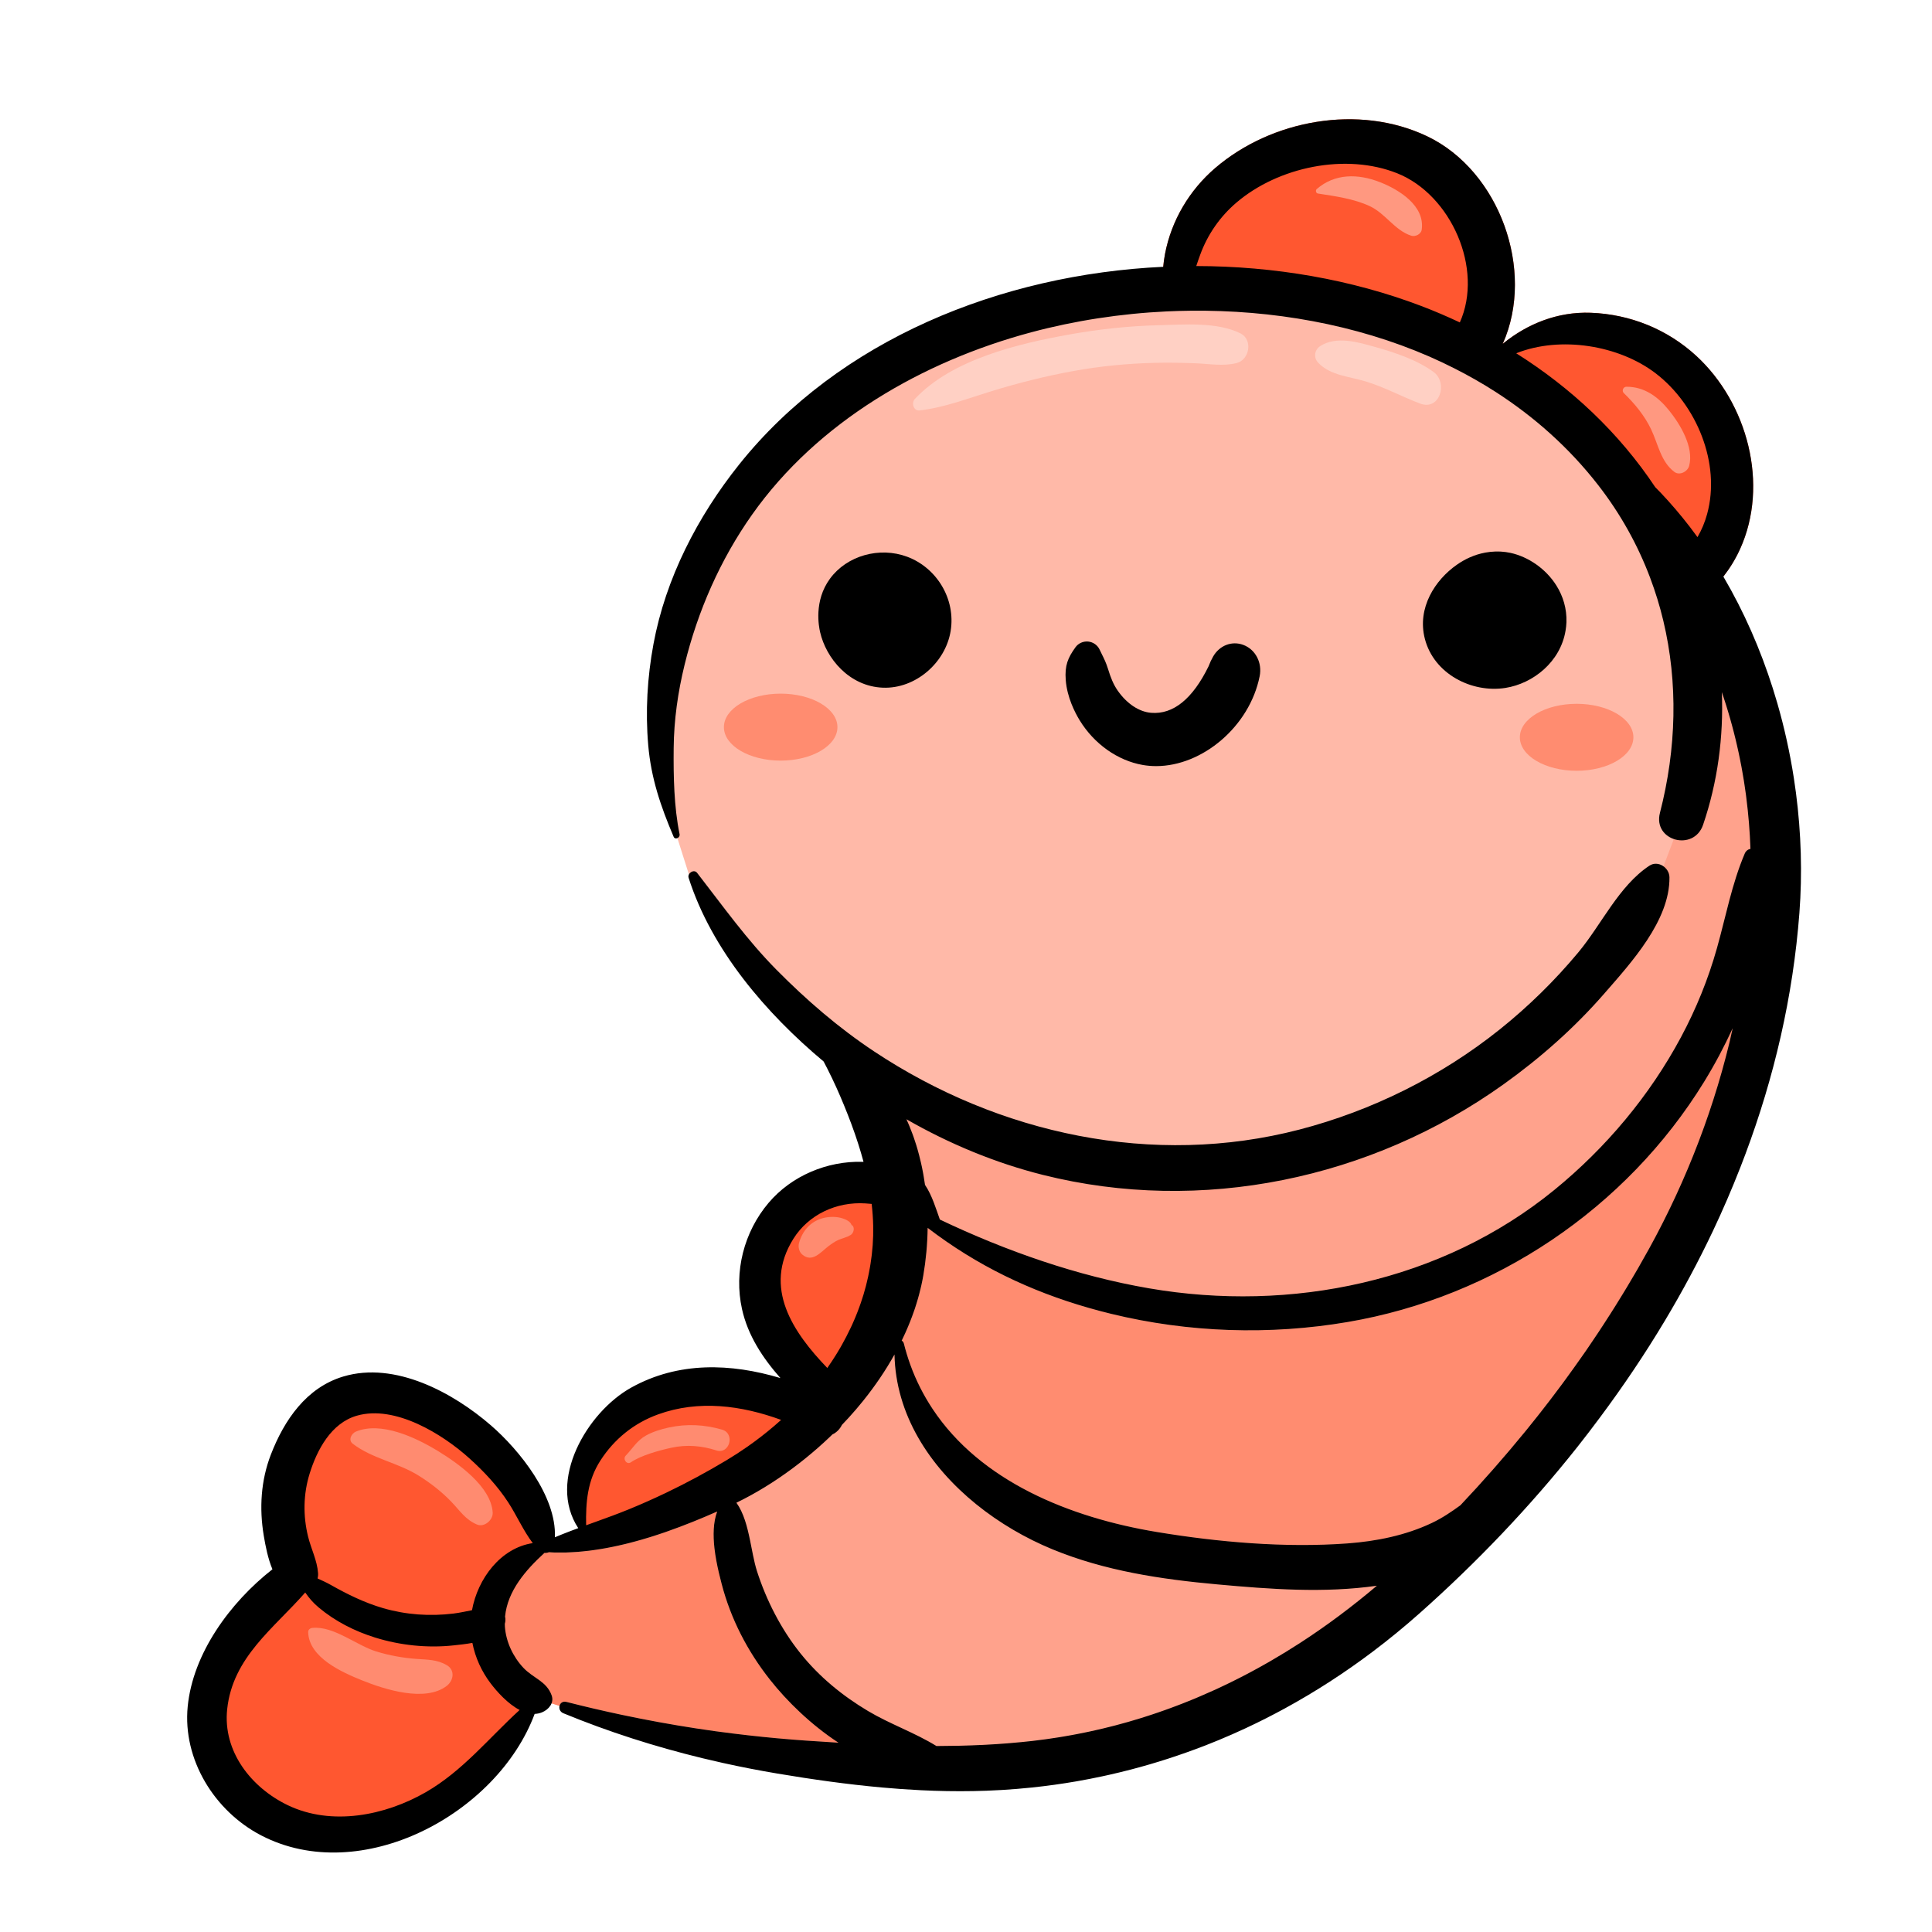 <svg id="Слой_1" enable-background="new 0 0 2000 2000" height="512" viewBox="0 0 2000 2000" width="512" xmlns="http://www.w3.org/2000/svg"><path d="m552.696 1762.973c-27.411 41.785-60.856 80.739-103.608 106.617-42.751 25.878-95.845 37.479-143.738 23.208s-88.081-57.458-91.04-107.344c-1.874-31.591 10.614-62.695 28.828-88.574s41.937-47.299 65.448-68.483c-5.556-11.592-28.002-61.739-7.089-115.807 4.559-11.786 20.915-56.78 62.214-67.739 22.048-5.85 45.623-.994 66.916 7.186 64.026 24.595 115.132 80.555 133.833 146.544z" fill="#ff5730"/><path d="m605.058 1587.447c-15.614-36.799-3.721-81.867 24.069-110.602s68.945-42.139 108.918-41.763c39.973.377 78.936 13.41 114.711 31.247l5.91-18.471c-29.735-28.035-60.92-58.533-69.865-98.409-8.581-38.251 6.931-80.844 38.101-104.619 31.17-23.774 76.349-27.471 110.97-9.082 49.905 94.571 36.946 209.913-31.942 288.837-73.625 84.35-196.638 110.502-300.872 62.862z" fill="#ff5730"/><path d="m1682.593 502.254c38.621 42.467 101.1 122.722 134.31 239.872 37.027 130.615 18.125 238.144 4.289 311.948-28.599 152.555-93.857 258.382-138.696 329.592-47.979 76.198-97.13 133.83-134.568 173.291-71.517 75.383-161.532 170.264-306.734 227.367-157.962 62.121-300.187 47.659-409.441 36.55-103.71-10.546-188.227-33.557-246.983-53.182l-27.437-8.822c-31.591-12.669-53.533-46.244-52.454-80.263 1.079-34.02 25.106-66.136 57.437-76.776 33.552-5.929 80.261-16.968 132.957-39.029 26.468-11.081 65.878-27.579 103.24-55.38 24.045-17.891 114.158-84.945 131.076-200.314 20.351-138.777-80.917-240.344-92.637-251.723z" fill="#ffa28c"/><path d="m935.642 1390.758c30.427 121.512 147.926 176.298 261.949 195.165 63.963 10.584 132.647 16.568 197.396 11.799 29.838-2.198 60.283-8.327 87.442-21.26 10.601-5.048 20.109-11.465 29.358-18.21 75.846-80.342 141.633-168.118 195.326-265.602 39.058-70.913 68.934-148.544 86.719-228.591-8.791 19.222-18.728 37.921-29.779 55.882-80.698 131.159-216.958 222.639-368.674 248.551-81.086 13.849-165.189 11.063-245.149-8.431-70.522-17.193-133.434-45.514-189.94-88.985-.218 16.811-1.768 33.449-4.522 49.432-4.002 23.229-11.839 45.843-22.336 67.331 1.018.541 1.85 1.479 2.21 2.919z" fill="#ff8c70"/><path d="m586.386 1761.836c81.568 20.797 163.829 34.25 247.825 40.033 11.235.773 22.496 1.508 33.772 2.185-28.368-18.5-53.389-43-70.943-65.26-23.229-29.456-40.48-62.683-49.971-99.041-5.159-19.764-13.063-52.347-4.65-75.031-55.16 24.384-120.631 46.91-180.101 41.786-1.858-.16-3.396-1.501-4.171-3.11-30.195 11.935-52.234 42.676-53.266 75.208-1.079 34.02 20.862 67.595 52.454 80.263l21.872 7.032c.697-2.832 3.265-5.063 7.179-4.065z" fill="#ff8466"/><path d="m1477.149 140.957c-70.432-33.439-160.91-17.053-219.259 33.06-26.64 22.879-45.288 54.255-51.876 88.828-3.919 20.568-3.773 44.714 3.57 64.5.186.502 3.64 7.618 7.882 14.274-1.944 2.888-3.173 6.278-3.358 9.698-3.515 64.948 108.106 79.069 156.924 83.663 66.489 6.257 147.218-6.617 181.145-71.876 39.674-76.313 2.544-185.318-75.028-222.147z" fill="#ff5730"/><path d="m1755.964 368.388c-30-27.589-68.444-43.072-109.138-44.608-35.868-1.354-69.405 12.638-95.821 36.098-4.642-2.545-10.436-3.005-15.865.116-8.621 4.957-17.006 6.381-24.08 14.098-6.782 7.399-11.573 16.801-15.655 25.87-7.582 16.85-11.944 34.007-14.076 52.327-2.613 22.457-1.211 45.291 3.454 67.405 14.477 68.623 67.633 120.567 136.828 132.617 70.919 12.351 148.545-15.333 179.717-83.976 30.274-66.661 7.689-151.158-45.364-199.947z" fill="#ff5730"/><path d="m1713.639 918.824c-94.579 180.939-294.312 301.793-498.479 301.619s-403.693-121.368-497.964-302.469l-16.953-53.473c-43.206-134.329 3.146-288.122 99.571-391.141 96.426-103.019 236.352-158.479 376.853-171.532 163.956-15.232 338.749 28.117 457.005 142.699 28.955 28.056 99.444 103.416 119.385 223.26 13.019 78.244-1.234 143.199-12.353 179.841z" fill="#ffb9a8"/><path d="m1284.121 345.113c-24.221-12.03-58.25-9.125-84.796-8.451-30.653.779-61.276 4.072-91.458 9.451-53.574 9.549-122.156 25.713-160.857 66.911-3.711 3.951-1.445 12.59 4.911 11.856 25.811-2.981 50.205-12.5 74.914-20.077 27.589-8.46 55.929-15.553 84.32-20.719 27.964-5.089 56.285-7.825 84.698-8.481 13.899-.321 27.795-.082 41.686.459 14.294.557 28.589 3.281 42.567-.217 13.458-3.368 17.093-24.237 4.015-30.732z" fill="#ffd0c4"/><path d="m1484.001 385.052c-17.307-12.605-39.854-20.054-60.321-25.829-17.906-5.052-40.092-11.701-56.919-1.004-6.067 3.857-7.187 11.95-2.219 17.223 12.51 13.279 32.608 14.357 49.309 19.435 19.594 5.957 37.277 15.761 56.346 22.919 20.411 7.662 28.946-21.715 13.804-32.744z" fill="#ffd0c4"/><path d="m1428.315 188.487c-22.606-8.803-46.507-9.034-65.275 7.26-1.46 1.268-.796 4.27 1.21 4.582 17.772 2.767 37.144 5.372 53.574 13 16.523 7.671 25.994 25.225 43.117 30.683 4.111 1.311 10.127-1.553 10.792-6.127 3.594-24.749-23.141-41.502-43.418-49.398z" fill="#ff9880"/><path d="m1727.358 424.309c-11.292-13.871-25.394-24.023-43.692-23.952-3.287.013-5.115 4.212-2.714 6.552 11.264 10.98 21.427 23.204 28.236 37.473 7.329 15.357 10.03 33.554 24.1 44.135 5.462 4.108 13.732-.32 15.303-6.226 5.171-19.428-9.354-43.389-21.233-57.982z" fill="#ff9880"/><g fill="#ff8b70"><path d="m452.638 1501.656c-22.649-13.738-58.198-30.419-84.208-19.68-4.486 1.852-8.318 8.646-3.307 12.524 20.078 15.538 46.913 19.538 68.786 33.378 12.184 7.709 23.299 16.331 33.321 26.752 8.918 9.273 14.496 18.492 26.618 23.583 7.537 3.165 16.624-4.789 16.195-12.337-1.535-26.983-36.1-51.297-57.405-64.22z"/><path d="m747.497 1479.965c-18.093-5.287-36.692-6.216-55.17-2.206-7.864 1.707-16.379 4.3-23.489 8.211-9.518 5.235-13.807 13.338-21.099 20.927-3.325 3.461 1.064 9.8 5.315 6.889 10.65-7.292 29.514-12.385 42.148-15.128 15.769-3.424 31.087-2.074 46.367 2.809 13.667 4.366 19.721-17.471 5.928-21.502z"/><path d="m881.79 1267.934c.56 2.237.344 1.974-.649-.788-.84-1.419-1.969-2.547-3.387-3.386-2.177-1.481-5.269-2.497-7.818-3.125-5.511-1.358-12.216-1.108-17.676.27-13.027 3.287-21.589 13.165-25.088 25.772-1.104 3.978-.07 9.067 3.139 11.876 10.404 9.107 19.24-2.312 27.301-8.504 3.077-2.364 6.53-4.721 10.065-6.385 1.886-.888 4.012-1.447 5.982-2.143 1.017-.36 7.798-2.895 5.147-2.284 4.675-1.077 6.899-8.071 2.984-11.303z"/><path d="m462.485 1723.735c-10.106-5.862-19.897-5.585-31.32-6.431-14.122-1.045-27.997-3.527-41.553-7.678-20.675-6.331-44.118-26.568-66.213-24.436-2.307.223-4.46 1.829-4.386 4.386.761 26.428 35.059 41.581 55.866 49.968 23.299 9.392 65.325 22.861 87.607 5.654 7.091-5.477 8.861-16.323-.001-21.463z"/></g><ellipse cx="1632.116" cy="763.241" fill="#ff8c70" rx="58.766" ry="34.661"/><ellipse cx="808.148" cy="752.721" fill="#ff8c70" rx="58.766" ry="34.661"/><path d="m1182.976 791.897.004.002c4.577.794 9.199 1.177 13.829 1.177 47.896 0 96.774-40.994 107.188-93.039 2.814-14.065-4.302-27.712-16.925-32.446-11.8-4.424-24.628.516-31.215 12.005-1.911 3.337-3.305 6.317-4.729 10.126-16.563 33.848-36.648 50.036-59.448 48.185-12.478-1.019-25.069-9.35-34.554-22.857-4.649-6.62-7.383-13.745-10.052-22.408-2.007-6.496-4.162-10.819-6.245-15.002-.781-1.561-1.595-3.189-2.452-5.058-2.17-4.727-6.751-7.967-11.948-8.457-5.144-.465-10.189 1.822-13.14 5.972-7.733 10.793-11.21 18.617-10.033 33.897 1.378 17.943 9.591 33.754 14.37 41.587 14.945 24.497 39.378 41.81 65.35 46.316z"/><path d="m270.368 1900.017c103.27 53.623 244.381-21.912 283.107-125.785 2.575-.085 5.134-.594 7.646-1.626 6.702-2.757 12.785-9.566 9.949-17.522-5.263-14.764-19.111-17.742-29.324-28.646-10.665-11.386-17.949-26.816-19.075-42.465-.075-1.04-.051-2.053-.075-3.078.743-2.402.836-5.019.239-7.414 2.516-26.647 21.55-48.373 40.788-65.946 1.576.134 3.152-.1 4.602-.686 1.941.109 3.875.253 5.827.306 1.327.036 2.665 0 3.996.012 2.617.021 5.234.042 7.867-.03 1.601-.044 3.21-.15 4.816-.227 2.377-.114 4.753-.226 7.139-.41 1.728-.133 3.461-.317 5.193-.485 2.275-.222 4.55-.447 6.83-.728 1.807-.222 3.614-.481 5.423-.738 2.207-.315 4.415-.64 6.625-1.005 1.868-.308 3.733-.641 5.601-.984 2.084-.383 4.166-.78 6.249-1.203.062-.013.125-.027.187-.04 1.925-.392 3.847-.799 5.771-1.224 2.072-.459 4.142-.94 6.211-1.436.328-.078.657-.148.984-.228 1.657-.401 3.311-.811 4.965-1.235 1.98-.507 3.954-1.041 5.929-1.578 2.058-.56 4.114-1.118 6.165-1.708 1.837-.529 3.665-1.086 5.495-1.639 2.177-.657 4.354-1.307 6.521-1.994 1.569-.498 3.126-1.023 4.69-1.536 2.41-.791 4.821-1.574 7.215-2.399.882-.304 1.753-.625 2.633-.933 17.924-6.273 35.351-13.383 51.861-20.682-4.137 11.154-4.319 24.701-2.831 37.941.483 4.3 1.145 8.554 1.904 12.695 1.658 9.043 3.779 17.505 5.577 24.394 9.491 36.359 26.742 69.585 49.971 99.041 17.548 22.253 42.558 46.743 70.915 65.241-1.14-.068-2.281-.135-3.421-.204-10.092-.617-20.176-1.264-30.235-1.956-.029-.002-.059-.004-.089-.006-19.91-1.371-39.716-3.206-59.445-5.434-11.483-1.297-22.944-2.705-34.373-4.29-12.944-1.795-25.855-3.775-38.737-5.938-12.882-2.162-25.736-4.508-38.564-7.035-6.414-1.264-12.823-2.573-19.224-3.927-19.207-4.064-38.363-8.534-57.48-13.408-.033-.009-.062-.008-.095-.016-.452-.109-.89-.185-1.305-.212-.137-.009-.258.013-.39.012-.3-.001-.603-.009-.88.03-.096.013-.178.05-.271.068-.297.057-.592.117-.861.217-.071.027-.13.07-.2.099-.275.116-.546.238-.79.396-.03.02-.054.048-.084.068-.27.182-.526.382-.754.608-.014.014-.024.031-.038.045-1.732 1.755-2.218 4.674-1.108 7.082.002.003.005.007.007.011.318.686.763 1.331 1.349 1.892.003.003.007.005.01.008.587.563 1.312 1.044 2.183 1.403h.001c46.746 19.254 94.957 34.643 144.044 46.56 7.013 1.702 14.043 3.333 21.089 4.895 18.79 4.165 37.696 7.832 56.685 11.026 35.599 5.987 71.618 11.092 107.769 14.363 13.556 1.227 27.131 2.196 40.709 2.858 9.052.441 18.106.745 27.156.897 4.525.076 9.05.114 13.573.113 9.046-.004 18.087-.166 27.118-.502 5.263-.196 10.512-.45 15.747-.762 10.47-.625 20.883-1.479 31.235-2.563 15.528-1.624 30.919-3.761 46.162-6.399 9.106-1.576 18.151-3.357 27.148-5.288 2.204-.473 4.403-.958 6.599-1.452 7.578-1.704 15.115-3.535 22.611-5.488 12.781-3.331 25.439-7.025 37.97-11.069 6.416-2.07 12.797-4.233 19.144-6.487 6.49-2.305 12.957-4.669 19.373-7.164 4.748-1.846 9.475-3.744 14.181-5.693 9.412-3.898 18.741-8.003 27.982-12.308 13.862-6.459 27.526-13.372 40.983-20.729 31.398-17.164 61.661-36.74 90.635-58.579 4.139-3.12 8.252-6.286 12.339-9.498 8.172-6.423 16.238-13.031 24.193-19.817 3.977-3.394 7.927-6.832 11.849-10.314 59.028-52.418 114.258-110.189 163.635-172.491 7.825-9.873 15.446-19.898 22.968-29.995 24.126-32.381 46.712-65.859 67.377-100.404 4.518-7.553 8.947-15.155 13.284-22.805 8.674-15.3 16.98-30.792 24.896-46.466 3.958-7.838 7.818-15.721 11.578-23.649 10.21-21.527 19.613-43.408 28.286-65.571 1.768-4.516 3.502-9.043 5.203-13.585 29.908-79.869 49.501-163.589 56.052-250.166 3.066-40.515 1.877-82.351-3.544-124.06-.678-5.214-1.422-10.425-2.231-15.632-4.049-26.034-9.75-51.948-17.098-77.387-1.469-5.088-3.005-10.157-4.606-15.204-6.405-20.189-13.863-40.029-22.371-59.34-4.254-9.656-8.771-19.179-13.549-28.547s-9.82-18.582-15.123-27.617c-.069-.117-.143-.231-.212-.349 6.729-8.568 12.577-18.073 17.331-28.545 30.272-66.661 7.688-151.158-45.365-199.947-30-27.589-68.443-43.072-109.138-44.608-33.807-1.276-65.539 11.09-91.193 32.158 33.882-75.815-3.309-179.29-78.484-214.981-70.432-33.439-160.91-17.053-219.259 33.06-26.64 22.879-45.287 54.255-51.876 88.828-.822 4.313-1.416 8.803-1.852 13.357-168.196 7.891-335.755 75.377-438.987 204.628-43.03 53.876-76.108 117.799-88.725 185.948-6.386 34.493-8.434 69.781-5.407 104.75 2.957 34.166 12.923 63.299 26.288 94.678 1.573 3.694 6.884.922 6.166-2.6-5.833-28.629-6.392-59.925-6.115-89.132.277-29.272 4.389-58.076 11.342-86.483 13.569-55.439 36.865-108.59 69.826-155.237 68.061-96.327 176.718-158.725 289.037-188.776 44.915-12.017 92.343-19.348 140.408-21.623 8.057-.382 16.132-.588 24.217-.682 84.869-.977 170.742 14.006 247.484 47.444 8.73 3.804 17.312 7.896 25.79 12.181 14.704 7.43 29.017 15.561 42.84 24.464 40.03 25.78 76.075 57.763 106.172 96.504 23.216 29.884 41.032 62.155 53.745 95.932 5.47 14.531 10.015 29.335 13.604 44.358 15.346 64.234 13.684 132.333-3.481 198.917-7.503 29.105 35.128 40.368 44.677 12.317 15.087-44.316 21.249-90.944 19.393-137.302.742 2.165 1.454 4.338 2.169 6.512.771 2.345 1.54 4.69 2.279 7.045.732 2.333 1.436 4.673 2.137 7.016.674 2.253 1.34 4.508 1.984 6.769.695 2.441 1.369 4.887 2.031 7.336.583 2.163 1.155 4.33 1.712 6.5.657 2.556 1.297 5.115 1.917 7.68.497 2.057.976 4.118 1.449 6.18.616 2.682 1.22 5.364 1.795 8.055.414 1.935.805 3.875 1.198 5.815.571 2.817 1.136 5.635 1.664 8.461.331 1.778.637 3.56.951 5.341.53 2.998 1.057 5.996 1.538 9.003.241 1.509.454 3.022.683 4.534.498 3.284.993 6.568 1.433 9.861.129.964.234 1.931.358 2.897 2.261 17.643 3.718 35.399 4.325 53.204 0 .01 0 .018.001.028-2.506.539-4.717 2.083-5.93 4.94-13.41 31.572-19.464 64.837-28.747 97.841-9.016 32.057-21.527 62.889-37.257 92.233-32.539 60.702-77.7 114.522-131.027 158.042-116.649 95.197-272.629 127.179-419.557 101.903-74.242-12.772-148.067-38.551-216.602-71.212-3.87-10.735-8.151-25.324-15.383-35.893-.4-2.9-.861-5.786-1.353-8.67-.2-1.176-.394-2.352-.61-3.524-.368-2-.757-3.992-1.17-5.98-.345-1.657-.72-3.305-1.097-4.953-.585-2.559-1.204-5.103-1.867-7.637-.532-2.033-1.076-4.063-1.659-6.078-.426-1.471-.863-2.937-1.316-4.397-.801-2.581-1.641-5.146-2.529-7.69-.4-1.148-.807-2.291-1.225-3.431-.999-2.72-2.049-5.417-3.152-8.09-.432-1.048-.871-2.092-1.319-3.133-.627-1.456-1.271-2.904-1.93-4.345 44.362 25.463 92.129 45.276 141.272 57.605 164.019 41.148 339.828 4.257 476.932-93.823 38.084-27.245 73.33-58.416 104.099-93.754 27.862-32 68.092-75.707 67.579-120.518-.115-9.996-11.848-17.906-20.825-11.95-31.654 20.998-49.396 60.715-73.48 89.649-24.349 29.253-51.706 56.073-81.426 79.851-60.696 48.561-132.166 84.092-207.344 103.63-151.266 39.313-311.164 4.785-440.253-80.911-36.957-24.534-70.026-53.123-101.186-84.63-30.529-30.869-55.504-66.037-82.046-100.209-3.286-4.231-10.313.374-8.797 5.12 23.897 74.782 80.126 140.292 139.762 190.155 1.304 2.48 2.606 4.961 3.87 7.46 1.622 3.206 3.21 6.426 4.762 9.662s3.069 6.485 4.547 9.748c1.478 3.264 2.919 6.54 4.32 9.829 2.574 6.042 5.084 12.141 7.499 18.292 1.207 3.076 2.391 6.165 3.547 9.266 1.313 3.521 2.577 7.063 3.812 10.615.548 1.58 1.068 3.169 1.599 4.754.642 1.912 1.279 3.825 1.894 5.745.643 2.01 1.262 4.026 1.874 6.046.455 1.497.9 2.997 1.337 4.499.635 2.187 1.256 4.376 1.851 6.572.128.47.244.942.369 1.412-.351-.012-.725-.042-1.072-.051-36.565-.983-73.394 14.44-97.14 42.43-25.584 30.157-36.121 71.34-27.566 110.007 6.054 27.367 21.417 50.619 39.789 71.432-51.234-15.328-105.549-17.356-154.531 9.901-45.433 25.282-87.277 95.997-54.771 145.45-2.672.985-5.336 1.986-7.996 2.998-5.432 2.066-10.83 4.213-16.189 6.456 1.856-42.545-37.006-90.521-66.1-115.746-39.362-34.128-99.389-66.629-152.835-50.705-38.426 11.449-61.364 45.324-75.112 80.927-10.346 26.791-12.052 55.601-7.341 83.786 1.798 10.758 4.272 23.613 8.986 34.886-43.931 34.424-82.359 87.134-87.714 142.065-5.347 54.876 27.746 108.326 76.061 133.413zm1240.85-1566.245c-13.127-6.174-26.485-11.897-40.078-17.064-72.012-27.373-151.965-41.211-232.77-41.3 1.279-3.952 2.658-7.868 4.079-11.742 7.721-21.049 20.518-39.477 37.629-54.055 43.25-36.847 113.009-51.521 166.398-30.194 55.509 22.174 89.635 98.688 64.742 154.355zm255.995 198.352c-2.379 8.703-5.764 16.672-9.984 23.904-2.619-3.6-5.261-7.181-7.975-10.701-9.523-12.352-19.634-24.202-30.331-35.475-1.765-1.861-3.596-3.656-5.393-5.485-37.559-56.514-87.161-102.886-143.936-138.648 45.811-18.299 106.39-8.272 144.268 20.681 42.459 32.455 67.695 93.246 53.351 145.724zm-833.774 855.703c1.255-2.569 2.467-5.154 3.642-7.755.13-.288.258-.577.387-.866 3.23-7.211 6.143-14.536 8.709-21.962.32-.922.659-1.837.967-2.762.003-.008.006-.017.009-.025.557-1.676 1.072-3.362 1.593-5.047.512-1.651 1.015-3.304 1.491-4.963.417-1.458.82-2.918 1.208-4.382.545-2.048 1.052-4.105 1.54-6.164.277-1.171.567-2.338.825-3.513.722-3.278 1.389-6.567 1.958-9.872.001-.003.002-.006.002-.009.685-3.974 1.292-7.989 1.828-12.036.05-.378.082-.764.13-1.144.479-3.716.904-7.454 1.254-11.22.002-.022.003-.044.005-.066.762-8.239 1.197-16.58 1.306-24.966 6.472 4.979 13.039 9.735 19.681 14.323 51.347 35.465 107.815 59.438 170.259 74.661 79.96 19.494 164.063 22.28 245.149 8.431 151.715-25.913 287.976-117.392 368.674-248.551 10.984-17.854 20.863-36.437 29.615-55.539-1.021 4.584-2.006 9.175-3.105 13.742-.231.959-.472 1.917-.706 2.877-.923 3.775-1.87 7.544-2.846 11.306-.303 1.167-.61 2.335-.918 3.501-.962 3.641-1.949 7.277-2.96 10.906-.311 1.118-.619 2.236-.935 3.352-1.123 3.967-2.277 7.925-3.457 11.874-.208.697-.408 1.397-.619 2.093-2.853 9.458-5.871 18.863-9.048 28.212-.295.868-.602 1.731-.899 2.599-1.265 3.682-2.55 7.356-3.864 11.019-.463 1.29-.933 2.576-1.402 3.864-1.192 3.275-2.402 6.542-3.633 9.801-.522 1.382-1.045 2.764-1.574 4.144-1.253 3.267-2.529 6.523-3.82 9.774-.5 1.259-.994 2.521-1.5 3.777-1.529 3.796-3.087 7.577-4.667 11.347-.276.66-.544 1.324-.822 1.983-1.892 4.483-3.821 8.947-5.785 13.393-.353.801-.72 1.594-1.076 2.393-1.577 3.542-3.173 7.074-4.795 10.591-.662 1.434-1.337 2.86-2.006 4.291-1.356 2.897-2.722 5.788-4.108 8.667-.755 1.568-1.516 3.133-2.28 4.696-1.357 2.778-2.73 5.547-4.115 8.307-.771 1.535-1.54 3.073-2.319 4.603-1.487 2.921-2.997 5.828-4.514 8.729-.688 1.314-1.366 2.634-2.06 3.944-2.212 4.176-4.449 8.334-6.724 12.464-.049.088-.098.173-.147.26-3.624 6.577-7.314 13.101-11.048 19.591-1.301 2.261-2.631 4.498-3.945 6.748-2.508 4.295-5.027 8.581-7.582 12.838-1.603 2.67-3.226 5.324-4.848 7.98-2.311 3.785-4.638 7.556-6.987 11.311-1.777 2.84-3.563 5.676-5.362 8.5-2.227 3.497-4.479 6.975-6.739 10.447-1.927 2.958-3.848 5.92-5.797 8.859-2.136 3.221-4.306 6.415-6.47 9.613-2.1 3.103-4.182 6.22-6.308 9.302-1.438 2.086-2.911 4.144-4.362 6.22-5.412 7.745-10.902 15.428-16.478 23.045-1.274 1.74-2.532 3.492-3.815 5.226-3.025 4.087-6.09 8.143-9.161 12.195-1.309 1.727-2.612 3.457-3.929 5.177-3.192 4.166-6.412 8.31-9.653 12.438-1.137 1.447-2.276 2.892-3.418 4.335-3.472 4.384-6.965 8.754-10.494 13.095-.7.862-1.406 1.717-2.109 2.577-4.929 6.035-9.923 12.021-14.958 17.975-1.189 1.407-2.393 2.803-3.588 4.206-4.073 4.779-8.174 9.536-12.315 14.263-1.082 1.236-2.166 2.472-3.253 3.705-5.066 5.743-10.167 11.458-15.332 17.127-.007.007-.013.014-.02.022-5.676 6.227-11.412 12.411-17.207 18.55-9.249 6.746-18.756 13.162-29.358 18.21-27.16 12.933-57.605 19.062-87.442 21.26-64.749 4.77-133.433-1.215-197.396-11.799-90.219-14.928-182.57-52.382-232.288-127.544-9.21-13.923-16.997-29.106-22.993-45.717-2.544-7.049-4.776-14.347-6.668-21.904-.361-1.44-1.192-2.378-2.208-2.919 0-.007.001-.011.003-.014zm-7.457 14.31c.001-.002.002-.004.004-.006.293 15.472 2.701 30.363 6.826 44.62 4.17 14.41 10.135 28.153 17.547 41.157 30.046 52.713 83.908 93.213 139.115 115.922 54.422 22.387 112.402 31.03 170.677 36.329 54.788 4.981 110.499 9.223 165.18 1.389-.006.004-.011.009-.016.014-12.377 10.494-25.028 20.577-37.938 30.236-.462.345-.922.695-1.384 1.04-2.755 2.052-5.526 4.077-8.304 6.088-.763.552-1.525 1.106-2.29 1.655-2.675 1.922-5.362 3.824-8.059 5.709-.85.594-1.702 1.183-2.554 1.773-2.698 1.869-5.403 3.724-8.124 5.555-.757.51-1.519 1.011-2.278 1.518-2.861 1.911-5.729 3.812-8.614 5.68-.143.092-.286.181-.428.274-9.557 6.179-19.251 12.113-29.067 17.814-.863.501-1.722 1.012-2.587 1.51-2.555 1.469-5.125 2.909-7.698 4.344-1.279.714-2.556 1.432-3.839 2.138-2.436 1.34-4.882 2.659-7.333 3.969-1.429.763-2.859 1.522-4.293 2.275-2.394 1.257-4.794 2.503-7.202 3.731-1.511.77-3.027 1.528-4.543 2.287-2.373 1.188-4.747 2.373-7.134 3.532-1.562.759-3.134 1.496-4.701 2.243-2.382 1.135-4.761 2.275-7.156 3.381-1.409.65-2.83 1.274-4.243 1.914-4.459 2.02-8.941 3.988-13.446 5.907-1.875.799-3.745 1.611-5.628 2.393-2.107.874-4.228 1.717-6.345 2.569-2.005.807-4.008 1.619-6.023 2.406-2.081.813-4.172 1.605-6.262 2.397-2.085.79-4.173 1.574-6.267 2.343-2.05.753-4.106 1.493-6.166 2.224-2.181.774-4.37 1.535-6.561 2.286-1.994.684-3.989 1.365-5.992 2.03-2.341.776-4.691 1.528-7.042 2.277-1.881.599-3.758 1.207-5.646 1.789-2.768.853-5.551 1.671-8.335 2.486-1.488.435-2.968.891-4.46 1.316-4.205 1.198-8.428 2.352-12.668 3.462-1.415.371-2.84.713-4.259 1.074-2.944.749-5.89 1.493-8.851 2.199-1.739.415-3.487.806-5.232 1.206-2.674.614-5.351 1.22-8.038 1.799-1.822.393-3.651.77-5.479 1.146-2.657.547-5.318 1.079-7.987 1.592-1.825.351-3.651.696-5.482 1.031-2.734.5-5.478.975-8.226 1.438-1.764.298-3.526.601-5.295.883-3.006.48-6.025.925-9.046 1.361-1.51.219-3.013.452-4.527.66-4.484.614-8.984 1.188-13.504 1.705-.05.006-.099.013-.149.019-7.527.86-15.069 1.565-22.618 2.196-1.163.097-2.324.203-3.488.295-7.377.582-14.763 1.063-22.156 1.447-.984.051-1.969.097-2.954.146-7.768.378-15.544.653-23.323.844-3.958.097-7.921.113-11.881.164-3.784.05-7.566.132-11.351.141-.505.002-1.011-.01-1.517-.01-22.427-13.846-48.087-22.696-70.746-36.198-26.606-15.853-50.488-35.413-69.928-59.644-20.013-24.944-35.323-54.822-45.072-85.203-1.614-5.031-2.896-10.657-4.104-16.554-1.006-4.909-1.965-10.003-3.014-15.117-2.922-14.237-6.58-28.571-14.163-39.126 4.947-2.403 9.859-4.95 14.731-7.624.098-.054.196-.106.294-.16 4.782-2.632 9.52-5.389 14.211-8.26.191-.117.382-.233.574-.35 4.606-2.831 9.162-5.77 13.663-8.809.269-.181.537-.364.805-.546 4.427-3.006 8.799-6.104 13.107-9.292.323-.239.644-.481.967-.722 4.254-3.168 8.448-6.411 12.569-9.737.342-.276.679-.556 1.02-.834 4.098-3.328 8.132-6.72 12.081-10.184.31-.273.614-.55.923-.823 3.975-3.508 7.88-7.071 11.687-10.696.205-.195.402-.393.606-.588.718-.687 1.423-1.38 2.135-2.07 4.133-1.941 7.616-5.287 9.861-9.876 2.4-2.492 4.779-5.019 7.128-7.597.436-.478.857-.976 1.291-1.457 2.102-2.331 4.193-4.679 6.247-7.075.307-.359.604-.732.91-1.092 2.177-2.558 4.332-5.143 6.448-7.771.126-.157.247-.319.373-.476 11.885-14.814 22.735-30.719 32.036-47.431zm-104.729-119.668c15.891-25.395 44.921-38.615 74.508-36.717 2.245.144 4.443.306 6.581.529.865 7.58 1.435 15.192 1.58 22.838.062 3.297.053 6.599-.031 9.906-.085 3.307-.246 6.619-.485 9.935 0 .004-.001.008-.001.011-.237 3.263-.558 6.504-.928 9.73-.121 1.057-.273 2.107-.409 3.16-.279 2.172-.579 4.34-.918 6.495-.192 1.224-.401 2.444-.613 3.662-.346 1.995-.72 3.982-1.116 5.961-.248 1.236-.494 2.474-.761 3.704-.439 2.025-.919 4.036-1.41 6.043-.275 1.126-.531 2.258-.823 3.378-.771 2.964-1.589 5.912-2.469 8.836-.326 1.082-.693 2.148-1.033 3.225-.605 1.916-1.215 3.83-1.867 5.729-.495 1.442-1.023 2.873-1.545 4.305-.545 1.5-1.097 2.997-1.671 4.486-.592 1.532-1.199 3.057-1.82 4.577-.549 1.346-1.115 2.684-1.687 4.02-.682 1.592-1.366 3.184-2.08 4.761-.521 1.153-1.068 2.293-1.606 3.438-2.919 6.21-6.075 12.308-9.464 18.283-.414.731-.818 1.467-1.239 2.195-1.064 1.836-2.161 3.655-3.267 5.469-.488.801-.977 1.603-1.474 2.4-1.129 1.81-2.277 3.609-3.446 5.394-.474.723-.956 1.44-1.436 2.159-1.245 1.864-2.499 3.723-3.787 5.56-.041.058-.084.115-.125.174-35.548-36.915-66.834-83.023-35.158-133.646zm-199.729 229.478c14.359-22.29 34.69-38.706 59.678-47.762 42.073-15.248 86.424-9.305 127.401 5.677-.114.103-.223.212-.337.315-4.348 3.917-8.796 7.726-13.334 11.422-2.269 1.848-4.561 3.668-6.873 5.458-4.625 3.582-9.334 7.05-14.117 10.399-7.173 5.024-14.514 9.781-21.983 14.257-20.207 12.11-40.931 23.293-62.147 33.468-12.729 6.104-25.635 11.846-38.713 17.205-11.317 4.638-22.82 8.811-34.331 12.952-3.334 1.199-6.668 2.398-9.999 3.603-.464-23.702 1.254-46.036 14.755-66.994zm-301.011 13.598c7.626-24.584 22.263-52.381 48.896-60.027 39.572-11.359 88.642 18.962 116.752 44.379 15.082 13.638 28.982 28.463 40.083 45.56 8.596 13.24 15.528 29.148 25.261 41.97-33.343 5.038-56.997 36.886-62.897 69.453-6.148 1.191-12.36 2.621-19.041 3.449-24.508 3.036-49.317 1.306-73.045-5.598-19.156-5.573-36.815-14.262-54.123-24.033-4.404-2.486-9.011-4.582-13.616-6.649.414-1.755.618-3.624.466-5.652-.99-13.171-7.168-24.862-10.319-37.65-5.312-21.565-5.015-43.933 1.583-65.202zm-85.34 243.799c5.717-53.761 48.185-83.538 80.813-120.791 3.731 5.459 8.028 10.548 13.932 15.508 16.906 14.199 37.196 24.52 58.22 31.076 26.077 8.132 54.259 11.096 81.427 8.155 6.373-.69 12.99-1.377 19.442-2.588 2.964 15.105 9.46 29.428 18.806 41.775 6.685 8.831 17.871 21.304 30.106 27.675-31.875 29.108-59.02 63.216-97.18 85.154-42.019 24.155-97.411 35.237-142.774 13.446-37.928-18.222-67.441-55.686-62.792-99.41z"/><path d="m913.944 711.89c33.7 1.333 64.791-25.716 70.155-58.626 5.442-33.383-14.583-65.569-44.934-76.908-28.715-10.727-62.487-1.234-80.018 22.759-16.821 23.022-11.493 49.543-10.167 55.302 6.191 26.892 29.903 56.086 64.964 57.473z"/><path d="m1558.293 712.153c28.933-4.527 57.019-27.091 62.351-59.238.476-2.873.839-5.794.935-8.815.452-14.175-3.562-26.989-10.302-37.796-11.059-17.731-29.478-30.042-47.707-33.979-3.273-.707-6.432-1.098-9.476-1.291-16.331-1.036-28.932 4.353-32.895 6.122-4.406 1.966-8.854 4.507-13.177 7.534-22.33 15.638-41.261 44.463-33.045 76.504 9.366 36.532 48.668 56.381 83.316 50.959z"/></svg>